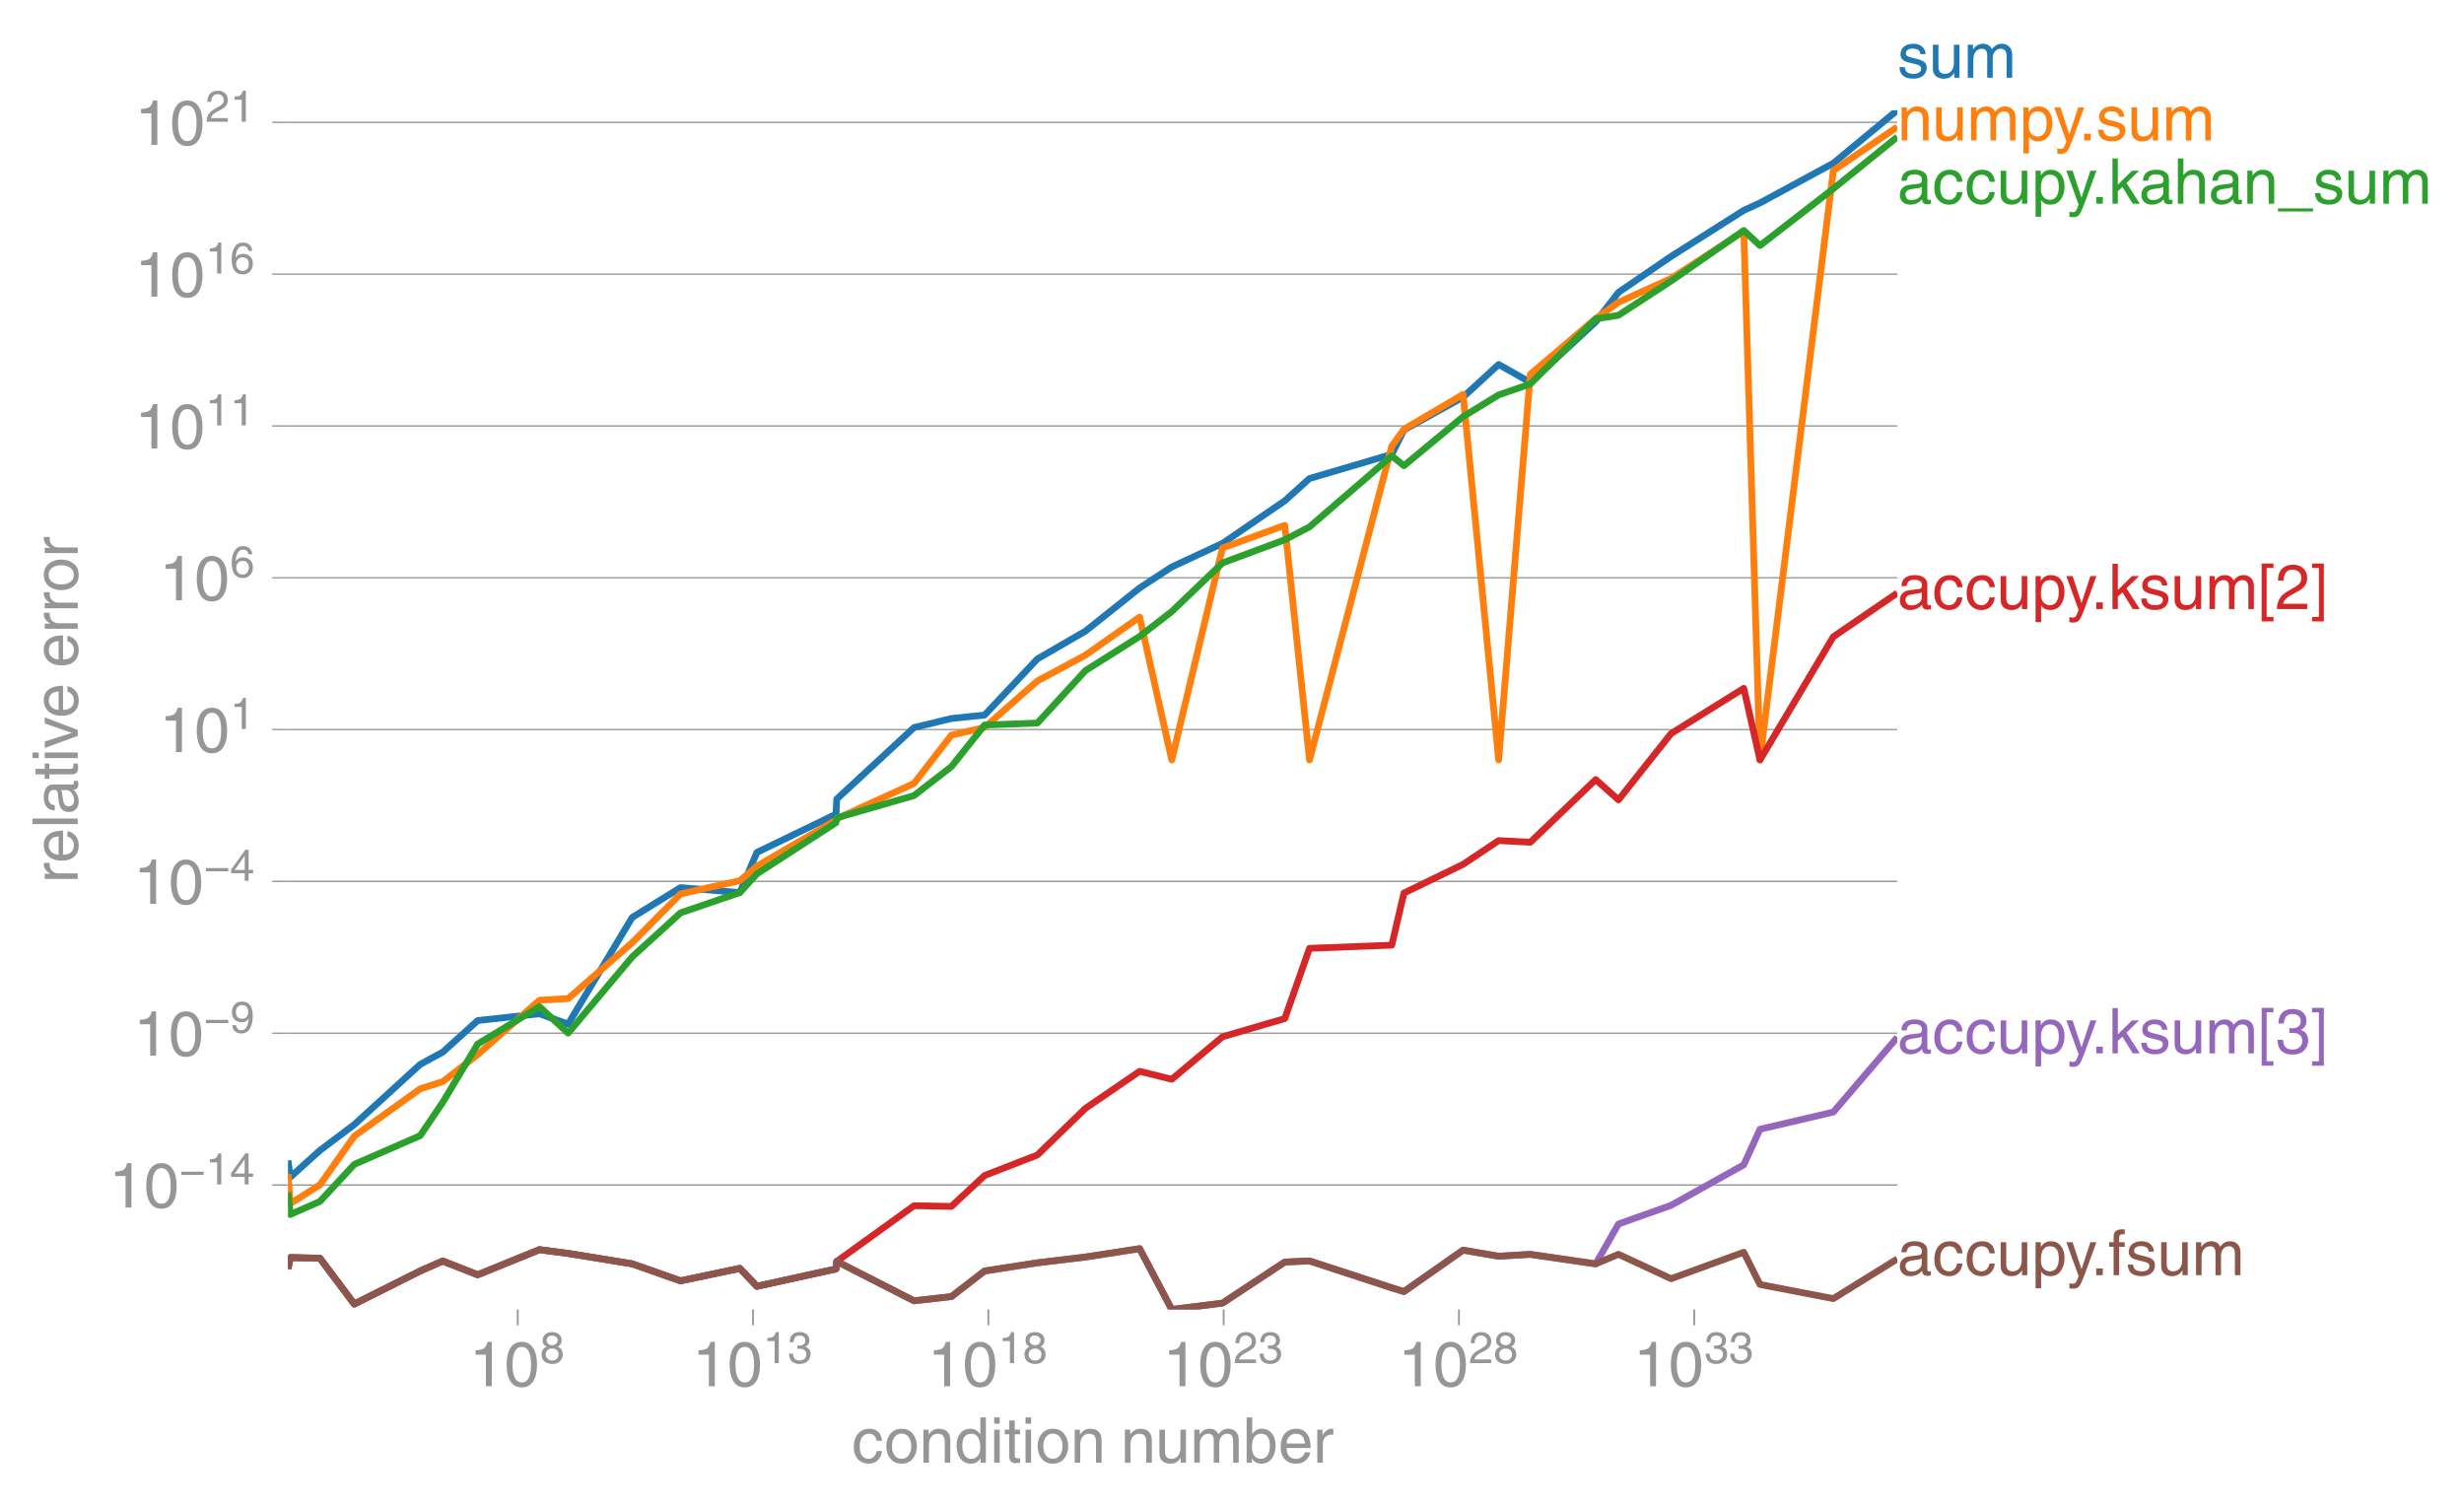 <svg height="446.239" viewBox="0 0 546.785 334.679" width="729.047" xmlns="http://www.w3.org/2000/svg" xmlns:xlink="http://www.w3.org/1999/xlink"><defs><style>*{stroke-linecap:butt;stroke-linejoin:round}</style></defs><g id="figure_1"><path d="M0 334.68h546.785V0H0z" fill="none" id="patch_1"/><g id="axes_1"><path d="M63.908 290.584h357.12V24.472H63.908z" fill="none" id="patch_2"/><g id="matplotlib.axis_1"><g id="xtick_1"><g id="line2d_1"><defs><path d="M0 0v3.5" id="mb384ac2a00" stroke="#969696" stroke-width=".4"/></defs><use x="114.893" xlink:href="#mb384ac2a00" y="290.584" fill="#969696" stroke="#969696" stroke-width=".4"/></g><g transform="matrix(.14 0 0 -.14 104.113 307.633)" fill="#969696" id="text_1"><defs><path d="M35.89 0h-9.374v49.906H10.109v6.985q8.594.28 12.782 2.75Q27.094 62.109 29 70.313h6.89z" id="HelveticaWorld-Regular-49"/><path d="M42.484 34.188q0 14.109-3.734 21.156-3.734 7.062-10.969 7.062-7.078 0-10.89-7.062-3.797-7.047-3.797-21.157 0-13.671 3.75-20.937Q20.609 6 27.78 6q7.235 0 10.969 7 3.734 7.016 3.734 21.188zm9.422 0q0-17.297-6.25-26.704-6.25-9.39-17.875-9.39-12.062 0-18.062 9.734-6 9.75-6 26.36 0 17.03 6.14 26.578 6.157 9.547 17.922 9.547 11.625 0 17.875-9.5t6.25-26.626z" id="HelveticaWorld-Regular-48"/><path d="M27.594 40.578q5.422 0 8.953 3.094 3.547 3.11 3.547 8.234 0 4.594-3.407 7.547-3.39 2.953-9.687 2.953-5.61 0-8.672-3.11-3.047-3.093-3.047-7.874 0-5.125 3.813-7.984 3.812-2.86 8.5-2.86zm.093-7.562q-6.78 0-10.64-3.766-3.86-3.766-3.86-9.234 0-6.297 3.907-10.157Q21 6 28.219 6q6.406 0 10.234 3.86 3.828 3.859 3.828 10.265 0 5.469-3.828 9.172-3.828 3.719-10.766 3.719zM49.22 52.203q0-10.594-9.032-14.797 6.204-2.781 8.86-7.36 2.656-4.562 2.656-9.733 0-10.016-6.453-16.125-6.438-6.094-17.375-6.094-9.563 0-16.813 5.25-7.25 5.25-7.25 17.062 0 11.922 11.907 16.907-9.516 3.796-9.516 13.671 0 8.297 5.64 13.813 5.641 5.516 15.641 5.516 10.016 0 15.875-5.204 5.86-5.203 5.86-12.906z" id="HelveticaWorld-Regular-56"/></defs><use transform="translate(0 .173)" xlink:href="#HelveticaWorld-Regular-49"/><use transform="translate(55.615 .173)" xlink:href="#HelveticaWorld-Regular-48"/><use transform="matrix(.7 0 0 .7 112.146 36.781)" xlink:href="#HelveticaWorld-Regular-56"/></g></g><g id="xtick_2"><use x="167.109" xlink:href="#mb384ac2a00" y="290.584" fill="#969696" stroke="#969696" stroke-width=".4" id="line2d_2"/><g transform="matrix(.14 0 0 -.14 153.599 307.633)" fill="#969696" id="text_2"><defs><path d="M22.406 39.984q2.203-.187 4.594-.187 6.203 0 9.781 2.86 3.594 2.859 3.594 8.656 0 4.687-3.344 7.89-3.343 3.203-9.64 3.203-6.985 0-10.235-4.11-3.234-4.093-3.437-10.983h-8.64q0 10.984 5.765 16.984 5.765 6.016 16.937 6.016 9.922 0 15.828-5.11 5.907-5.094 5.907-13.39 0-10.704-9.032-14.5v-.204q11.72-4 11.72-16.406 0-9.906-6.595-16.265-6.593-6.344-18.703-6.344-9.906 0-16.312 5.203Q4.204 8.5 3.422 21.484H12.5q.203-8.109 4-11.797Q20.313 6 27.484 6q6.938 0 11.141 3.86 4.203 3.859 4.203 9.718 0 6.406-4.016 9.672-4 3.266-12.39 3.266-2 0-4.016-.094z" id="HelveticaWorld-Regular-51"/></defs><use transform="translate(0 .173)" xlink:href="#HelveticaWorld-Regular-49"/><use transform="translate(55.615 .173)" xlink:href="#HelveticaWorld-Regular-48"/><use transform="matrix(.7 0 0 .7 112.146 36.781)" xlink:href="#HelveticaWorld-Regular-49"/><use transform="matrix(.7 0 0 .7 151.076 36.781)" xlink:href="#HelveticaWorld-Regular-51"/></g></g><g id="xtick_3"><use x="219.325" xlink:href="#mb384ac2a00" y="290.584" fill="#969696" stroke="#969696" stroke-width=".4" id="line2d_3"/><g transform="matrix(.14 0 0 -.14 205.815 307.633)" fill="#969696" id="text_3"><use transform="translate(0 .173)" xlink:href="#HelveticaWorld-Regular-49"/><use transform="translate(55.615 .173)" xlink:href="#HelveticaWorld-Regular-48"/><use transform="matrix(.7 0 0 .7 112.146 36.781)" xlink:href="#HelveticaWorld-Regular-49"/><use transform="matrix(.7 0 0 .7 151.076 36.781)" xlink:href="#HelveticaWorld-Regular-56"/></g></g><g id="xtick_4"><use x="271.541" xlink:href="#mb384ac2a00" y="290.584" fill="#969696" stroke="#969696" stroke-width=".4" id="line2d_4"/><g transform="matrix(.14 0 0 -.14 258.03 307.633)" fill="#969696" id="text_4"><defs><path d="M4.39 45.125q0 12.39 6.391 18.781 6.406 6.407 17.938 6.407 9.656 0 15.812-5.86 6.157-5.86 6.157-15.14 0-7.22-3.547-12.188-3.532-4.953-10.422-8.703l-12.11-6.64Q13.922 15.921 12.5 8.296h38.188V0H2.593q.39 9.906 4.297 16.5 3.906 6.594 12.203 11.375l12.593 7.328q5.032 2.89 7.329 5.984 2.297 3.094 2.297 8.516 0 5.375-3.766 9.031-3.75 3.672-10.156 3.672-7.078 0-10.594-4.672-3.516-4.656-3.61-12.609z" id="HelveticaWorld-Regular-50"/></defs><use transform="translate(0 .173)" xlink:href="#HelveticaWorld-Regular-49"/><use transform="translate(55.615 .173)" xlink:href="#HelveticaWorld-Regular-48"/><use transform="matrix(.7 0 0 .7 112.146 36.781)" xlink:href="#HelveticaWorld-Regular-50"/><use transform="matrix(.7 0 0 .7 151.076 36.781)" xlink:href="#HelveticaWorld-Regular-51"/></g></g><g id="xtick_5"><use x="323.756" xlink:href="#mb384ac2a00" y="290.584" fill="#969696" stroke="#969696" stroke-width=".4" id="line2d_5"/><g transform="matrix(.14 0 0 -.14 310.246 307.633)" fill="#969696" id="text_5"><use transform="translate(0 .173)" xlink:href="#HelveticaWorld-Regular-49"/><use transform="translate(55.615 .173)" xlink:href="#HelveticaWorld-Regular-48"/><use transform="matrix(.7 0 0 .7 112.146 36.781)" xlink:href="#HelveticaWorld-Regular-50"/><use transform="matrix(.7 0 0 .7 151.076 36.781)" xlink:href="#HelveticaWorld-Regular-56"/></g></g><g id="xtick_6"><use x="375.972" xlink:href="#mb384ac2a00" y="290.584" fill="#969696" stroke="#969696" stroke-width=".4" id="line2d_6"/><g transform="matrix(.14 0 0 -.14 362.462 307.633)" fill="#969696" id="text_6"><use transform="translate(0 .173)" xlink:href="#HelveticaWorld-Regular-49"/><use transform="translate(55.615 .173)" xlink:href="#HelveticaWorld-Regular-48"/><use transform="matrix(.7 0 0 .7 112.146 36.781)" xlink:href="#HelveticaWorld-Regular-51"/><use transform="matrix(.7 0 0 .7 151.076 36.781)" xlink:href="#HelveticaWorld-Regular-51"/></g></g><g transform="matrix(.14 0 0 -.14 188.988 324.58)" fill="#969696" id="text_7"><defs><path d="M39.594 34.719q-1.89 11.187-12.39 11.187-6.5 0-10.454-5.203-3.953-5.203-3.953-14.484 0-10.11 3.656-15.11 3.672-5 10.64-5 4.688 0 8.11 3.438 3.422 3.437 4.39 8.953h8.5q-1.312-9.703-6.859-14.86-5.547-5.156-14.328-5.156-10.297 0-16.89 7.047-6.594 7.063-6.594 19.172 0 13.281 6.594 21.188 6.593 7.922 18.5 7.922 8.687 0 13.843-5.204 5.157-5.203 5.735-13.89z" id="HelveticaWorld-Regular-99"/><path d="M12.703 26.219q0-8.735 3.953-14.375 3.953-5.64 11.219-5.64 7.531 0 11.438 5.905 3.906 5.907 3.906 14.11 0 8.297-3.907 14.078-3.906 5.797-11.437 5.797-6.969 0-11.078-5.453-4.094-5.438-4.094-14.422zm-8.984 0q0 11.672 6.484 19.625 6.5 7.968 17.672 7.968 11.438 0 17.875-8.062 6.453-8.047 6.453-19.531 0-11.516-6.406-19.625-6.39-8.11-17.922-8.11-11.078 0-17.625 7.86-6.531 7.86-6.531 19.875z" id="HelveticaWorld-Regular-111"/><path d="M49.219 0h-8.844v32.172q0 7.422-2.594 10.578-2.578 3.156-8.578 3.156-5.906 0-9.875-4.5-3.953-4.484-3.953-12.89V0H6.594v52.297h8.297v-7.375h.203q6.203 8.89 15.812 8.89 8.89 0 13.594-4.718 4.719-4.703 4.719-13.5z" id="HelveticaWorld-Regular-110"/><path d="M13.094 26.313q0-9.704 3.844-14.954 3.859-5.25 10.265-5.25 6.094 0 10.188 4.485 4.109 4.5 4.109 13.094 0 11.03-3.5 16.625-3.484 5.593-10.61 5.593-6.78 0-10.546-4.453-3.75-4.437-3.75-15.14zM50.39 0h-8.297v7.172h-.203q-4.97-8.688-15.078-8.688-10.891 0-16.86 8.297Q4 15.094 4 27.688q0 11.625 5.906 18.875 5.922 7.25 15.875 7.25 9.813 0 15.625-8.891l.203.594V71.78h8.782z" id="HelveticaWorld-Regular-100"/><path d="M6.594 61.813v9.968h8.781v-9.969zM15.375 0H6.594v52.297h8.781z" id="HelveticaWorld-Regular-105"/><path d="M17.188 45.016V10.984q0-2 1.093-3.046 1.11-1.047 3.938-1.047h3.375V0Q20.797-.688 19-.688q-5.516 0-8.063 2.641-2.53 2.64-2.53 8.547v34.516H1.311v7.28h7.094v14.595h8.781V52.297h8.407v-7.281z" id="HelveticaWorld-Regular-116"/><path d="M6.11 52.297h8.78V17.578q0-5.765 2.61-8.625Q20.125 6.11 25 6.11q6.781 0 10.594 4.797 3.812 4.813 3.812 12.578v28.813h8.782V0H39.89v7.625l-.188.188q-4.984-9.329-16.61-9.329-7.515 0-12.25 4.094Q6.11 6.688 6.11 14.703z" id="HelveticaWorld-Regular-117"/><path d="M6.594 52.297h8.297v-7.375h.203q5.906 8.89 15.812 8.89 9.813 0 13.922-8.5 3.75 4.594 7.266 6.547 3.515 1.953 8.703 1.953 6.781 0 11.484-4.453Q77 44.922 77 36.187V0h-8.781v33.797q0 6.094-2.297 9.094-2.297 3.015-7.422 3.015-5.172 0-8.75-4.203-3.563-4.203-3.563-9.812V0h-8.78v36.188q0 4.53-2.11 7.124-2.094 2.594-6.094 2.594-6.297 0-10.062-4.687-3.766-4.688-3.766-12.703V0H6.594z" id="HelveticaWorld-Regular-109"/><path d="M43.406 26.313q0 10.5-3.718 15.046-3.704 4.547-10.579 4.547-6.984-.11-10.562-5.453Q14.984 35.11 14.984 25q0-10.297 4.297-14.594Q23.578 6.11 29.297 6.11q6.5 0 10.297 5.344 3.812 5.344 3.812 14.86zM6.594 0v71.781h8.781V45.703h.203q5.61 8.11 15.14 8.11 9.766 0 15.766-7.25t6-18.876q0-13.093-6.062-21.156Q40.375-1.516 29.5-1.516q-9.578 0-14.406 8.016h-.203V0z" id="HelveticaWorld-Regular-98"/><path d="M42.484 30.328q-.687 8.485-4.5 12.031-3.797 3.547-10.109 3.547-6.39 0-10.328-4.5-3.922-4.484-4.172-11.078zm8.391-13.922q-1.453-8.11-7.953-13.422-5.719-4.5-15.047-4.593-10.984.093-17.438 7.203Q4 12.704 4 24.704q0 13.78 6.64 21.437 6.641 7.672 18.47 7.672 10.593 0 16.546-7.922 5.953-7.907 5.953-22.594H13.375q0-8.203 3.813-12.703Q21 6.109 28.608 6.109q5.375 0 9.235 3.235 3.86 3.25 4.25 7.062z" id="HelveticaWorld-Regular-101"/><path d="M15.375 0H6.594v52.297h8.297v-8.688h.203q5.703 10.203 14.687 10.203 1.422 0 2.297-.296V44.39h-3.266q-5.906 0-9.671-4.016-3.766-4-3.766-9.953z" id="HelveticaWorld-Regular-114"/></defs><use xlink:href="#HelveticaWorld-Regular-99"/><use x="51.27" xlink:href="#HelveticaWorld-Regular-111"/><use x="107.178" xlink:href="#HelveticaWorld-Regular-110"/><use x="162.354" xlink:href="#HelveticaWorld-Regular-100"/><use x="219.336" xlink:href="#HelveticaWorld-Regular-105"/><use x="241.357" xlink:href="#HelveticaWorld-Regular-116"/><use x="269.043" xlink:href="#HelveticaWorld-Regular-105"/><use x="291.064" xlink:href="#HelveticaWorld-Regular-111"/><use x="346.973" xlink:href="#HelveticaWorld-Regular-110"/><use x="402.148" xlink:href="#HelveticaWorld-Regular-32"/><use x="426.563" xlink:href="#HelveticaWorld-Regular-110"/><use x="481.738" xlink:href="#HelveticaWorld-Regular-117"/><use x="536.523" xlink:href="#HelveticaWorld-Regular-109"/><use x="619.531" xlink:href="#HelveticaWorld-Regular-98"/><use x="676.025" xlink:href="#HelveticaWorld-Regular-101"/><use x="731.445" xlink:href="#HelveticaWorld-Regular-114"/></g></g><g id="matplotlib.axis_2"><g id="ytick_1"><path clip-path="url(#p3aa7acf467)" d="M63.908 262.957h357.12" fill="none" stroke="#969696" stroke-linecap="square" stroke-width=".3" id="line2d_7"/><g id="line2d_8"><defs><path d="M0 0h-3.5" id="m8624367ab7" stroke="#969696" stroke-width=".3"/></defs><use x="63.908" xlink:href="#m8624367ab7" y="262.957" fill="#969696" stroke="#969696" stroke-width=".3"/></g><g transform="matrix(.14 0 0 -.14 24.148 267.981)" fill="#969696" id="text_8"><defs><path d="M54.594 21.578H4v7.328h50.594z" id="HelveticaWorld-Regular-8722"/><path d="M10.594 24.703h22.61v31.89h-.188zM42 17.093V0h-8.797v17.094H2.484v8.593L34.72 70.314H42v-45.61h10.297v-7.61z" id="HelveticaWorld-Regular-52"/></defs><use transform="translate(0 .173)" xlink:href="#HelveticaWorld-Regular-49"/><use transform="translate(55.615 .173)" xlink:href="#HelveticaWorld-Regular-48"/><use transform="matrix(.7 0 0 .7 112.146 36.781)" xlink:href="#HelveticaWorld-Regular-8722"/><use transform="matrix(.7 0 0 .7 153.161 36.781)" xlink:href="#HelveticaWorld-Regular-49"/><use transform="matrix(.7 0 0 .7 192.092 36.781)" xlink:href="#HelveticaWorld-Regular-52"/></g></g><g id="ytick_2"><path clip-path="url(#p3aa7acf467)" d="M63.908 229.27h357.12" fill="none" stroke="#969696" stroke-linecap="square" stroke-width=".3" id="line2d_9"/><use x="63.908" xlink:href="#m8624367ab7" y="229.269" fill="#969696" stroke="#969696" stroke-width=".3" id="line2d_10"/><g transform="matrix(.14 0 0 -.14 29.608 234.294)" fill="#969696" id="text_9"><defs><path d="M27.594 31.39q6 0 9.75 4.047 3.765 4.063 3.765 11.97 0 6.5-3.562 10.75-3.563 4.25-10.64 4.25-6.11 0-9.876-4.298-3.75-4.297-3.75-11.53 0-7.376 3.516-11.282 3.515-3.906 10.797-3.906zm-1.282-7.906q-10 0-16.062 6.203-6.047 6.204-6.047 16.5 0 10.407 6.094 17.266 6.11 6.86 16.515 6.86 12.11 0 18.36-8.157 6.25-8.156 6.25-24.453 0-16.906-6.406-28.266Q38.625-1.905 25.875-1.905q-9.953 0-15.422 5.593-5.469 5.594-5.469 13.204h8.829q.39-5.266 3.437-8.375 3.063-3.094 8.438-3.094 7.609 0 11.515 6.781Q41.11 19 42.578 31.688l-.187.203q-5.672-8.407-16.078-8.407z" id="HelveticaWorld-Regular-57"/></defs><use transform="translate(0 .173)" xlink:href="#HelveticaWorld-Regular-49"/><use transform="translate(55.615 .173)" xlink:href="#HelveticaWorld-Regular-48"/><use transform="matrix(.7 0 0 .7 112.146 36.781)" xlink:href="#HelveticaWorld-Regular-8722"/><use transform="matrix(.7 0 0 .7 153.161 36.781)" xlink:href="#HelveticaWorld-Regular-57"/></g></g><g id="ytick_3"><path clip-path="url(#p3aa7acf467)" d="M63.908 195.582h357.12" fill="none" stroke="#969696" stroke-linecap="square" stroke-width=".3" id="line2d_11"/><use x="63.908" xlink:href="#m8624367ab7" y="195.582" fill="#969696" stroke="#969696" stroke-width=".3" id="line2d_12"/><g transform="matrix(.14 0 0 -.14 29.608 200.606)" fill="#969696" id="text_10"><use transform="translate(0 .173)" xlink:href="#HelveticaWorld-Regular-49"/><use transform="translate(55.615 .173)" xlink:href="#HelveticaWorld-Regular-48"/><use transform="matrix(.7 0 0 .7 112.146 36.781)" xlink:href="#HelveticaWorld-Regular-8722"/><use transform="matrix(.7 0 0 .7 153.161 36.781)" xlink:href="#HelveticaWorld-Regular-52"/></g></g><g id="ytick_4"><path clip-path="url(#p3aa7acf467)" d="M63.908 161.894h357.12" fill="none" stroke="#969696" stroke-linecap="square" stroke-width=".3" id="line2d_13"/><use x="63.908" xlink:href="#m8624367ab7" y="161.894" fill="#969696" stroke="#969696" stroke-width=".3" id="line2d_14"/><g transform="matrix(.14 0 0 -.14 35.348 166.919)" fill="#969696" id="text_11"><use transform="translate(0 .173)" xlink:href="#HelveticaWorld-Regular-49"/><use transform="translate(55.615 .173)" xlink:href="#HelveticaWorld-Regular-48"/><use transform="matrix(.7 0 0 .7 112.146 36.781)" xlink:href="#HelveticaWorld-Regular-49"/></g></g><g id="ytick_5"><path clip-path="url(#p3aa7acf467)" d="M63.908 128.207h357.12" fill="none" stroke="#969696" stroke-linecap="square" stroke-width=".3" id="line2d_15"/><use x="63.908" xlink:href="#m8624367ab7" y="128.207" fill="#969696" stroke="#969696" stroke-width=".3" id="line2d_16"/><g transform="matrix(.14 0 0 -.14 35.348 133.231)" fill="#969696" id="text_12"><defs><path d="M14.11 21.578q0-6.875 4.093-11.234Q22.313 6 28.906 6q6.297 0 10.032 4.438 3.734 4.453 3.734 11.687 0 6.297-3.688 10.547-3.687 4.25-10.468 4.25-6.594 0-10.5-4.156-3.907-4.157-3.907-11.188zM41.702 51.61q-.984 5.375-3.984 8.078-3 2.72-8.125 2.72-8.11 0-12.36-7.923-4.25-7.906-4.343-18.109l.203-.188q5.61 8.641 16.687 8.641 8.844 0 15.438-5.86 6.593-5.859 6.593-16.452 0-10.5-6.25-17.47-6.25-6.952-16.843-6.952-12.219 0-18.563 8.687-6.344 8.703-6.344 25.938 0 16.593 6.485 27.093 6.5 10.5 19.484 10.5 8.407 0 14.219-5.015 5.813-5 6.297-13.688z" id="HelveticaWorld-Regular-54"/></defs><use transform="translate(0 .173)" xlink:href="#HelveticaWorld-Regular-49"/><use transform="translate(55.615 .173)" xlink:href="#HelveticaWorld-Regular-48"/><use transform="matrix(.7 0 0 .7 112.146 36.781)" xlink:href="#HelveticaWorld-Regular-54"/></g></g><g id="ytick_6"><path clip-path="url(#p3aa7acf467)" d="M63.908 94.52h357.12" fill="none" stroke="#969696" stroke-linecap="square" stroke-width=".3" id="line2d_17"/><use x="63.908" xlink:href="#m8624367ab7" y="94.519" fill="#969696" stroke="#969696" stroke-width=".3" id="line2d_18"/><g transform="matrix(.14 0 0 -.14 29.888 99.544)" fill="#969696" id="text_13"><use transform="translate(0 .173)" xlink:href="#HelveticaWorld-Regular-49"/><use transform="translate(55.615 .173)" xlink:href="#HelveticaWorld-Regular-48"/><use transform="matrix(.7 0 0 .7 112.146 36.781)" xlink:href="#HelveticaWorld-Regular-49"/><use transform="matrix(.7 0 0 .7 151.076 36.781)" xlink:href="#HelveticaWorld-Regular-49"/></g></g><g id="ytick_7"><path clip-path="url(#p3aa7acf467)" d="M63.908 60.832h357.12" fill="none" stroke="#969696" stroke-linecap="square" stroke-width=".3" id="line2d_19"/><use x="63.908" xlink:href="#m8624367ab7" y="60.832" fill="#969696" stroke="#969696" stroke-width=".3" id="line2d_20"/><g transform="matrix(.14 0 0 -.14 29.888 65.856)" fill="#969696" id="text_14"><use transform="translate(0 .173)" xlink:href="#HelveticaWorld-Regular-49"/><use transform="translate(55.615 .173)" xlink:href="#HelveticaWorld-Regular-48"/><use transform="matrix(.7 0 0 .7 112.146 36.781)" xlink:href="#HelveticaWorld-Regular-49"/><use transform="matrix(.7 0 0 .7 151.076 36.781)" xlink:href="#HelveticaWorld-Regular-54"/></g></g><g id="ytick_8"><path clip-path="url(#p3aa7acf467)" d="M63.908 27.144h357.12" fill="none" stroke="#969696" stroke-linecap="square" stroke-width=".3" id="line2d_21"/><use x="63.908" xlink:href="#m8624367ab7" y="27.144" fill="#969696" stroke="#969696" stroke-width=".3" id="line2d_22"/><g transform="matrix(.14 0 0 -.14 29.888 32.169)" fill="#969696" id="text_15"><use transform="translate(0 .173)" xlink:href="#HelveticaWorld-Regular-49"/><use transform="translate(55.615 .173)" xlink:href="#HelveticaWorld-Regular-48"/><use transform="matrix(.7 0 0 .7 112.146 36.781)" xlink:href="#HelveticaWorld-Regular-50"/><use transform="matrix(.7 0 0 .7 151.076 36.781)" xlink:href="#HelveticaWorld-Regular-49"/></g></g><g transform="matrix(0 -.14 -.14 0 17.25 195.965)" fill="#969696" id="text_16"><defs><path d="M15.375 0H6.594v71.781h8.781z" id="HelveticaWorld-Regular-108"/><path d="M38.375 26.703q-.969-1.015-3.828-1.656-2.86-.625-10.672-1.656-5.766-.688-8.469-2.844-2.703-2.14-2.703-5.656 0-4.297 2.281-6.688 2.297-2.39 7.329-2.39 6.296 0 11.171 3.578 4.891 3.593 4.891 8.718zM6.203 36.375q.297 8.844 5.734 13.14 5.454 4.297 15.844 4.297 8.297 0 13.907-3.765 5.624-3.75 5.624-10.844V9.078Q47.313 6 50.094 6q1.125 0 2.89.39V0Q50.594-.984 48-.984q-4.5 0-6.703 1.921-2.188 1.938-2.281 6.047-7.516-8.5-18.891-8.5-7.422 0-11.922 4.204Q3.72 6.89 3.72 13.624q0 6.89 3.906 11.125Q11.531 29 19 29.89l15.516 1.891q4.203.64 4.203 6.203 0 4.11-3.047 6.297-3.047 2.203-9.25 2.203-5.516 0-8.485-2.437-2.953-2.438-3.53-7.672z" id="HelveticaWorld-Regular-97"/><path d="M39.406 52.297h9.625L29.11 0h-9.437L.594 52.297h10.203L24.422 9.719h.187z" id="HelveticaWorld-Regular-118"/></defs><use xlink:href="#HelveticaWorld-Regular-114"/><use x="31.568" xlink:href="#HelveticaWorld-Regular-101"/><use x="86.988" xlink:href="#HelveticaWorld-Regular-108"/><use x="109.01" xlink:href="#HelveticaWorld-Regular-97"/><use x="163.941" xlink:href="#HelveticaWorld-Regular-116"/><use x="191.627" xlink:href="#HelveticaWorld-Regular-105"/><use x="213.648" xlink:href="#HelveticaWorld-Regular-118"/><use x="261.258" xlink:href="#HelveticaWorld-Regular-101"/><use x="316.678" xlink:href="#HelveticaWorld-Regular-32"/><use x="341.092" xlink:href="#HelveticaWorld-Regular-101"/><use x="396.512" xlink:href="#HelveticaWorld-Regular-114"/><use x="429.08" xlink:href="#HelveticaWorld-Regular-114"/><use x="460.648" xlink:href="#HelveticaWorld-Regular-111"/><use x="516.557" xlink:href="#HelveticaWorld-Regular-114"/></g></g><path clip-path="url(#p3aa7acf467)" d="M63.908 257.513l.509 3.694 6.57-5.917 7.64-5.75 14.614-13.347 5.019-2.733 7.748-6.996 13.704-1.509 6.357 2.303 14.215-23.666 10.731-6.63 13.158 1.101 3.794-8.914 17.55-8.475.17-3.363 17.145-15.865 8.29-2.011 7.364-.759 11.719-12.456 10.657-6.164 12.035-9.587 7.127-4.665 11.26-5.227 13.82-9.447 5.487-4.95 18.258-5.37 2.7-5.393 13.13-7.298 7.89-7.24 7.023 3.968 14.512-13.42 5.051-6.548 11.68-7.981 16.124-10.225 3.598-1.634 16.278-8.821 14.193-11.746" fill="none" stroke="#1f77b4" stroke-linecap="square" stroke-width="1.5" id="line2d_23"/><path clip-path="url(#p3aa7acf467)" d="M63.908 260.509l.509 6.579 6.57-4.15 7.64-10.829 14.614-10.495 5.019-1.603 7.748-6.001 13.704-12.06 6.357-.353 14.215-12.406 10.731-10.83 13.158-2.938 3.794-3.221 17.55-10.22.17-.304 17.145-7.836 8.29-10.707 7.364-1.715 11.719-10.316 10.657-5.713 12.035-8.464 7.127 31.705 11.26-47.033 13.82-5.03 5.487 52.063 18.258-69.633 2.7-3.747 13.13-7.732 7.89 81.112 7.023-85.57 14.512-12.378 5.051-3.6 11.68-5.293 16.124-10.464 3.598 117.305 16.278-130.776 14.193-9.698" fill="none" stroke="#ff7f0e" stroke-linecap="square" stroke-width="1.5" id="line2d_24"/><path clip-path="url(#p3aa7acf467)" d="M63.908 264.638l.509 4.865 6.57-2.895 7.64-8.231 14.614-6.369 5.019-7.411 7.748-12.934 13.704-8.273 6.357 5.863 14.215-16.911 10.731-9.775 13.158-4.504 3.794-4.154 17.55-11.356.17-1.065 17.145-4.95 8.29-6.421 7.364-9.225 11.719-.44 10.657-11.636 12.035-7.591 7.127-5.523 11.26-10.783 13.82-5.135 5.487-2.864 18.258-15.751 2.7 2.18 13.13-10.893 7.89-4.825 7.023-2.426 14.512-14.446 5.051-.8 11.68-7.606 16.124-11.204 3.598 3.343 16.278-12.621 14.193-11.479" fill="none" stroke="#2ca02c" stroke-linecap="square" stroke-width="1.5" id="line2d_25"/><path clip-path="url(#p3aa7acf467)" d="M63.908 281.573l.509-2.508 6.57.141 7.64 10.168 14.614-7.332 5.019-2.21 7.748 3.053 13.704-5.577 6.357.83 14.215 2.313 10.731 3.776 13.158-2.766 3.794 3.982 17.55-3.858.17-1.668 17.145-12.362 8.29.153 7.364-6.855 11.719-4.552 10.657-10.345 12.035-8.23 7.127 1.775 11.26-9.436 13.82-4.036 5.487-15.585 18.258-.712 2.7-11.56 13.13-6.368 7.89-5.277 7.023.379 14.512-13.916 5.051 4.506 11.68-14.72 16.124-10.027 3.598 15.883 16.278-27.339 14.193-9.698" fill="none" stroke="#d62728" stroke-linecap="square" stroke-width="1.5" id="line2d_26"/><path clip-path="url(#p3aa7acf467)" d="M63.908 281.573l.509-2.508 6.57.141 7.64 10.168 14.614-7.332 5.019-2.21 7.748 3.053 13.704-5.577 6.357.83 14.215 2.313 10.731 3.776 13.158-2.766 3.794 3.982 17.55-3.858.17-1.668 17.145 8.739 8.29-.932 7.364-5.683 11.719-1.812 10.657-1.283 12.035-1.86 7.127 13.498 11.26-1.416 13.82-9.11 5.487-.251 18.258 5.965 2.7.835 13.13-9.191 7.89 1.35 7.023-.416 14.512 2.112 5.051-8.842 11.68-4.151 16.124-8.988 3.598-7.89 16.278-3.814 14.193-16.587" fill="none" stroke="#9467bd" stroke-linecap="square" stroke-width="1.5" id="line2d_27"/><path clip-path="url(#p3aa7acf467)" d="M63.908 281.573l.509-2.508 6.57.141 7.64 10.168 14.614-7.332 5.019-2.21 7.748 3.053 13.704-5.577 6.357.83 14.215 2.313 10.731 3.776 13.158-2.766 3.794 3.982 17.55-3.858.17-1.668 17.145 8.739 8.29-.932 7.364-5.683 11.719-1.812 10.657-1.283 12.035-1.86 7.127 13.498 11.26-1.416 13.82-9.11 5.487-.251 18.258 5.965 2.7.835 13.13-9.191 7.89 1.35 7.023-.416 14.512 2.112 5.051-2.127 11.68 5.418 16.124-5.87 3.598 7.153 16.278 3.135 14.193-8.796" fill="none" stroke="#8c564b" stroke-linecap="square" stroke-width="1.5" id="line2d_28"/><g transform="matrix(.14 0 0 -.14 421.073 17.25)" fill="#1f77b4" id="text_17"><defs><path d="M36.078 37.406q-.187 4.688-3.344 6.735-3.14 2.047-9.047 2.047-4.296 0-7.359-1.907-3.047-1.89-3.047-5.468 0-2.829 1.797-4.172 1.813-1.344 7.828-2.86l8.688-2.187q7.906-2 11.297-5.11 3.406-3.093 3.406-8.656 0-7.719-5.64-12.531-5.641-4.813-15.063-4.813-11 0-16.64 4.563-5.626 4.578-5.735 13.75h8.5q.203-5.422 3.594-8.063 3.39-2.625 10.171-2.625 5.516 0 8.766 2.188 3.25 2.203 3.25 6.11 0 2.78-2.11 4.437-2.093 1.672-8.296 3.078l-10.203 2.5q-6.203 1.562-9.157 4.656-2.953 3.094-2.953 8.031 0 7.72 5.516 12.203 5.531 4.5 14.406 4.5 9.485 0 14.531-4.624 5.047-4.61 5.344-11.782z" id="HelveticaWorld-Regular-115"/></defs><use xlink:href="#HelveticaWorld-Regular-115"/><use x="50" xlink:href="#HelveticaWorld-Regular-117"/><use x="104.785" xlink:href="#HelveticaWorld-Regular-109"/></g><g transform="matrix(.14 0 0 -.14 421.073 31.153)" fill="#ff7f0e" id="text_18"><defs><path d="M14.984 23.688q0-8.407 4.094-13 4.11-4.579 10.219-4.579 6.687 0 10.39 5.438 3.72 5.453 3.72 14.765 0 10.22-3.563 14.907-3.563 4.687-10.735 4.687-6.984 0-10.562-5.5-3.563-5.5-3.563-16.718zm-8.39 28.609h8.297v-7.375h.203q5.61 8.89 15.625 8.89 10.11 0 15.937-7.359 5.828-7.344 5.828-18.766 0-12.796-5.953-21Q40.578-1.515 29.5-1.515q-9.094 0-13.922 7.032h-.203v-26.22H6.594z" id="HelveticaWorld-Regular-112"/><path d="M39.016 52.297h9.562L29.891.984q-.5-1.375-.985-2.593-4.25-11.329-7.328-15.547-3.078-4.235-9.953-4.235-3.61 0-5.906.782v8.015q2.484-.89 5.468-.89 3.22 0 4.704 2.03 1.5 2.032 4.421 9.938L.875 52.297h9.922L24.812 9.719H25z" id="HelveticaWorld-Regular-121"/><path d="M19.094 0H8.687v10.594h10.407z" id="HelveticaWorld-Regular-46"/></defs><use xlink:href="#HelveticaWorld-Regular-110"/><use x="55.176" xlink:href="#HelveticaWorld-Regular-117"/><use x="109.961" xlink:href="#HelveticaWorld-Regular-109"/><use x="192.969" xlink:href="#HelveticaWorld-Regular-112"/><use x="247.463" xlink:href="#HelveticaWorld-Regular-121"/><use x="287.072" xlink:href="#HelveticaWorld-Regular-46"/><use x="314.855" xlink:href="#HelveticaWorld-Regular-115"/><use x="364.855" xlink:href="#HelveticaWorld-Regular-117"/><use x="419.641" xlink:href="#HelveticaWorld-Regular-109"/></g><g transform="matrix(.14 0 0 -.14 421.073 45.201)" fill="#2ca02c" id="text_19"><defs><path d="M50 0H38.719L22.406 26.422l-7.312-6.594V0h-8.5v71.781h8.5v-41.61l22.5 22.126H48.78L28.813 32.813z" id="HelveticaWorld-Regular-107"/><path d="M49.219 0h-8.844v34.188q0 6.296-2.438 9-2.437 2.718-7.953 2.718-6.797 0-10.703-4.406-3.906-4.39-3.906-12.984V0H6.594v71.781h8.781V45.312h.203q6 8.5 15.328 8.5 8.594 0 13.453-4.5 4.86-4.484 4.86-13.718z" id="HelveticaWorld-Regular-104"/><path d="M0-12.313v4.891h55.61v-4.89z" id="HelveticaWorld-Regular-95"/></defs><use xlink:href="#HelveticaWorld-Regular-97"/><use x="54.932" xlink:href="#HelveticaWorld-Regular-99"/><use x="106.201" xlink:href="#HelveticaWorld-Regular-99"/><use x="157.471" xlink:href="#HelveticaWorld-Regular-117"/><use x="212.256" xlink:href="#HelveticaWorld-Regular-112"/><use x="266.75" xlink:href="#HelveticaWorld-Regular-121"/><use x="306.359" xlink:href="#HelveticaWorld-Regular-46"/><use x="334.143" xlink:href="#HelveticaWorld-Regular-107"/><use x="382.893" xlink:href="#HelveticaWorld-Regular-97"/><use x="437.824" xlink:href="#HelveticaWorld-Regular-104"/><use x="493" xlink:href="#HelveticaWorld-Regular-97"/><use x="547.932" xlink:href="#HelveticaWorld-Regular-110"/><use x="603.107" xlink:href="#HelveticaWorld-Regular-95"/><use x="658.723" xlink:href="#HelveticaWorld-Regular-115"/><use x="708.723" xlink:href="#HelveticaWorld-Regular-117"/><use x="763.508" xlink:href="#HelveticaWorld-Regular-109"/></g><g transform="matrix(.14 0 0 -.14 421.073 135.153)" fill="#d62728" id="text_20"><defs><path d="M14.203-12.5H25v-7.078H6.297v91.797H25v-7.125H14.203z" id="HelveticaWorld-Regular-91"/><path d="M13.625 65.094H2.781v7.125h18.703v-91.797H2.781v7.078h10.844z" id="HelveticaWorld-Regular-93"/></defs><use xlink:href="#HelveticaWorld-Regular-97"/><use x="54.932" xlink:href="#HelveticaWorld-Regular-99"/><use x="106.201" xlink:href="#HelveticaWorld-Regular-99"/><use x="157.471" xlink:href="#HelveticaWorld-Regular-117"/><use x="212.256" xlink:href="#HelveticaWorld-Regular-112"/><use x="266.75" xlink:href="#HelveticaWorld-Regular-121"/><use x="306.359" xlink:href="#HelveticaWorld-Regular-46"/><use x="334.143" xlink:href="#HelveticaWorld-Regular-107"/><use x="383.143" xlink:href="#HelveticaWorld-Regular-115"/><use x="433.143" xlink:href="#HelveticaWorld-Regular-117"/><use x="487.928" xlink:href="#HelveticaWorld-Regular-109"/><use x="570.936" xlink:href="#HelveticaWorld-Regular-91"/><use x="598.719" xlink:href="#HelveticaWorld-Regular-50"/><use x="654.334" xlink:href="#HelveticaWorld-Regular-93"/></g><g transform="matrix(.14 0 0 -.14 421.073 233.748)" fill="#9467bd" id="text_21"><use xlink:href="#HelveticaWorld-Regular-97"/><use x="54.932" xlink:href="#HelveticaWorld-Regular-99"/><use x="106.201" xlink:href="#HelveticaWorld-Regular-99"/><use x="157.471" xlink:href="#HelveticaWorld-Regular-117"/><use x="212.256" xlink:href="#HelveticaWorld-Regular-112"/><use x="266.75" xlink:href="#HelveticaWorld-Regular-121"/><use x="306.359" xlink:href="#HelveticaWorld-Regular-46"/><use x="334.143" xlink:href="#HelveticaWorld-Regular-107"/><use x="383.143" xlink:href="#HelveticaWorld-Regular-115"/><use x="433.143" xlink:href="#HelveticaWorld-Regular-117"/><use x="487.928" xlink:href="#HelveticaWorld-Regular-109"/><use x="570.936" xlink:href="#HelveticaWorld-Regular-91"/><use x="598.719" xlink:href="#HelveticaWorld-Regular-51"/><use x="654.334" xlink:href="#HelveticaWorld-Regular-93"/></g><g transform="matrix(.14 0 0 -.14 421.073 282.974)" fill="#8c564b" id="text_22"><defs><path d="M17.188 45.016V0H8.405v45.016H1.22v7.28h7.187v8.985q0 5.907 3.578 8.703 3.594 2.813 10.032 2.813 2.203 0 3.968-.188v-7.906q-1.562.188-3.578.188-2.922 0-4.078-1.438-1.14-1.437-1.14-4.656v-6.5h8.796v-7.281z" id="HelveticaWorld-Regular-102"/></defs><use xlink:href="#HelveticaWorld-Regular-97"/><use x="54.932" xlink:href="#HelveticaWorld-Regular-99"/><use x="106.201" xlink:href="#HelveticaWorld-Regular-99"/><use x="157.471" xlink:href="#HelveticaWorld-Regular-117"/><use x="212.256" xlink:href="#HelveticaWorld-Regular-112"/><use x="266.75" xlink:href="#HelveticaWorld-Regular-121"/><use x="306.359" xlink:href="#HelveticaWorld-Regular-46"/><use x="334.143" xlink:href="#HelveticaWorld-Regular-102"/><use x="361.828" xlink:href="#HelveticaWorld-Regular-115"/><use x="411.828" xlink:href="#HelveticaWorld-Regular-117"/><use x="466.613" xlink:href="#HelveticaWorld-Regular-109"/></g></g></g><defs><clipPath id="p3aa7acf467"><path d="M63.908 24.472h357.12v266.112H63.908z"/></clipPath></defs></svg>